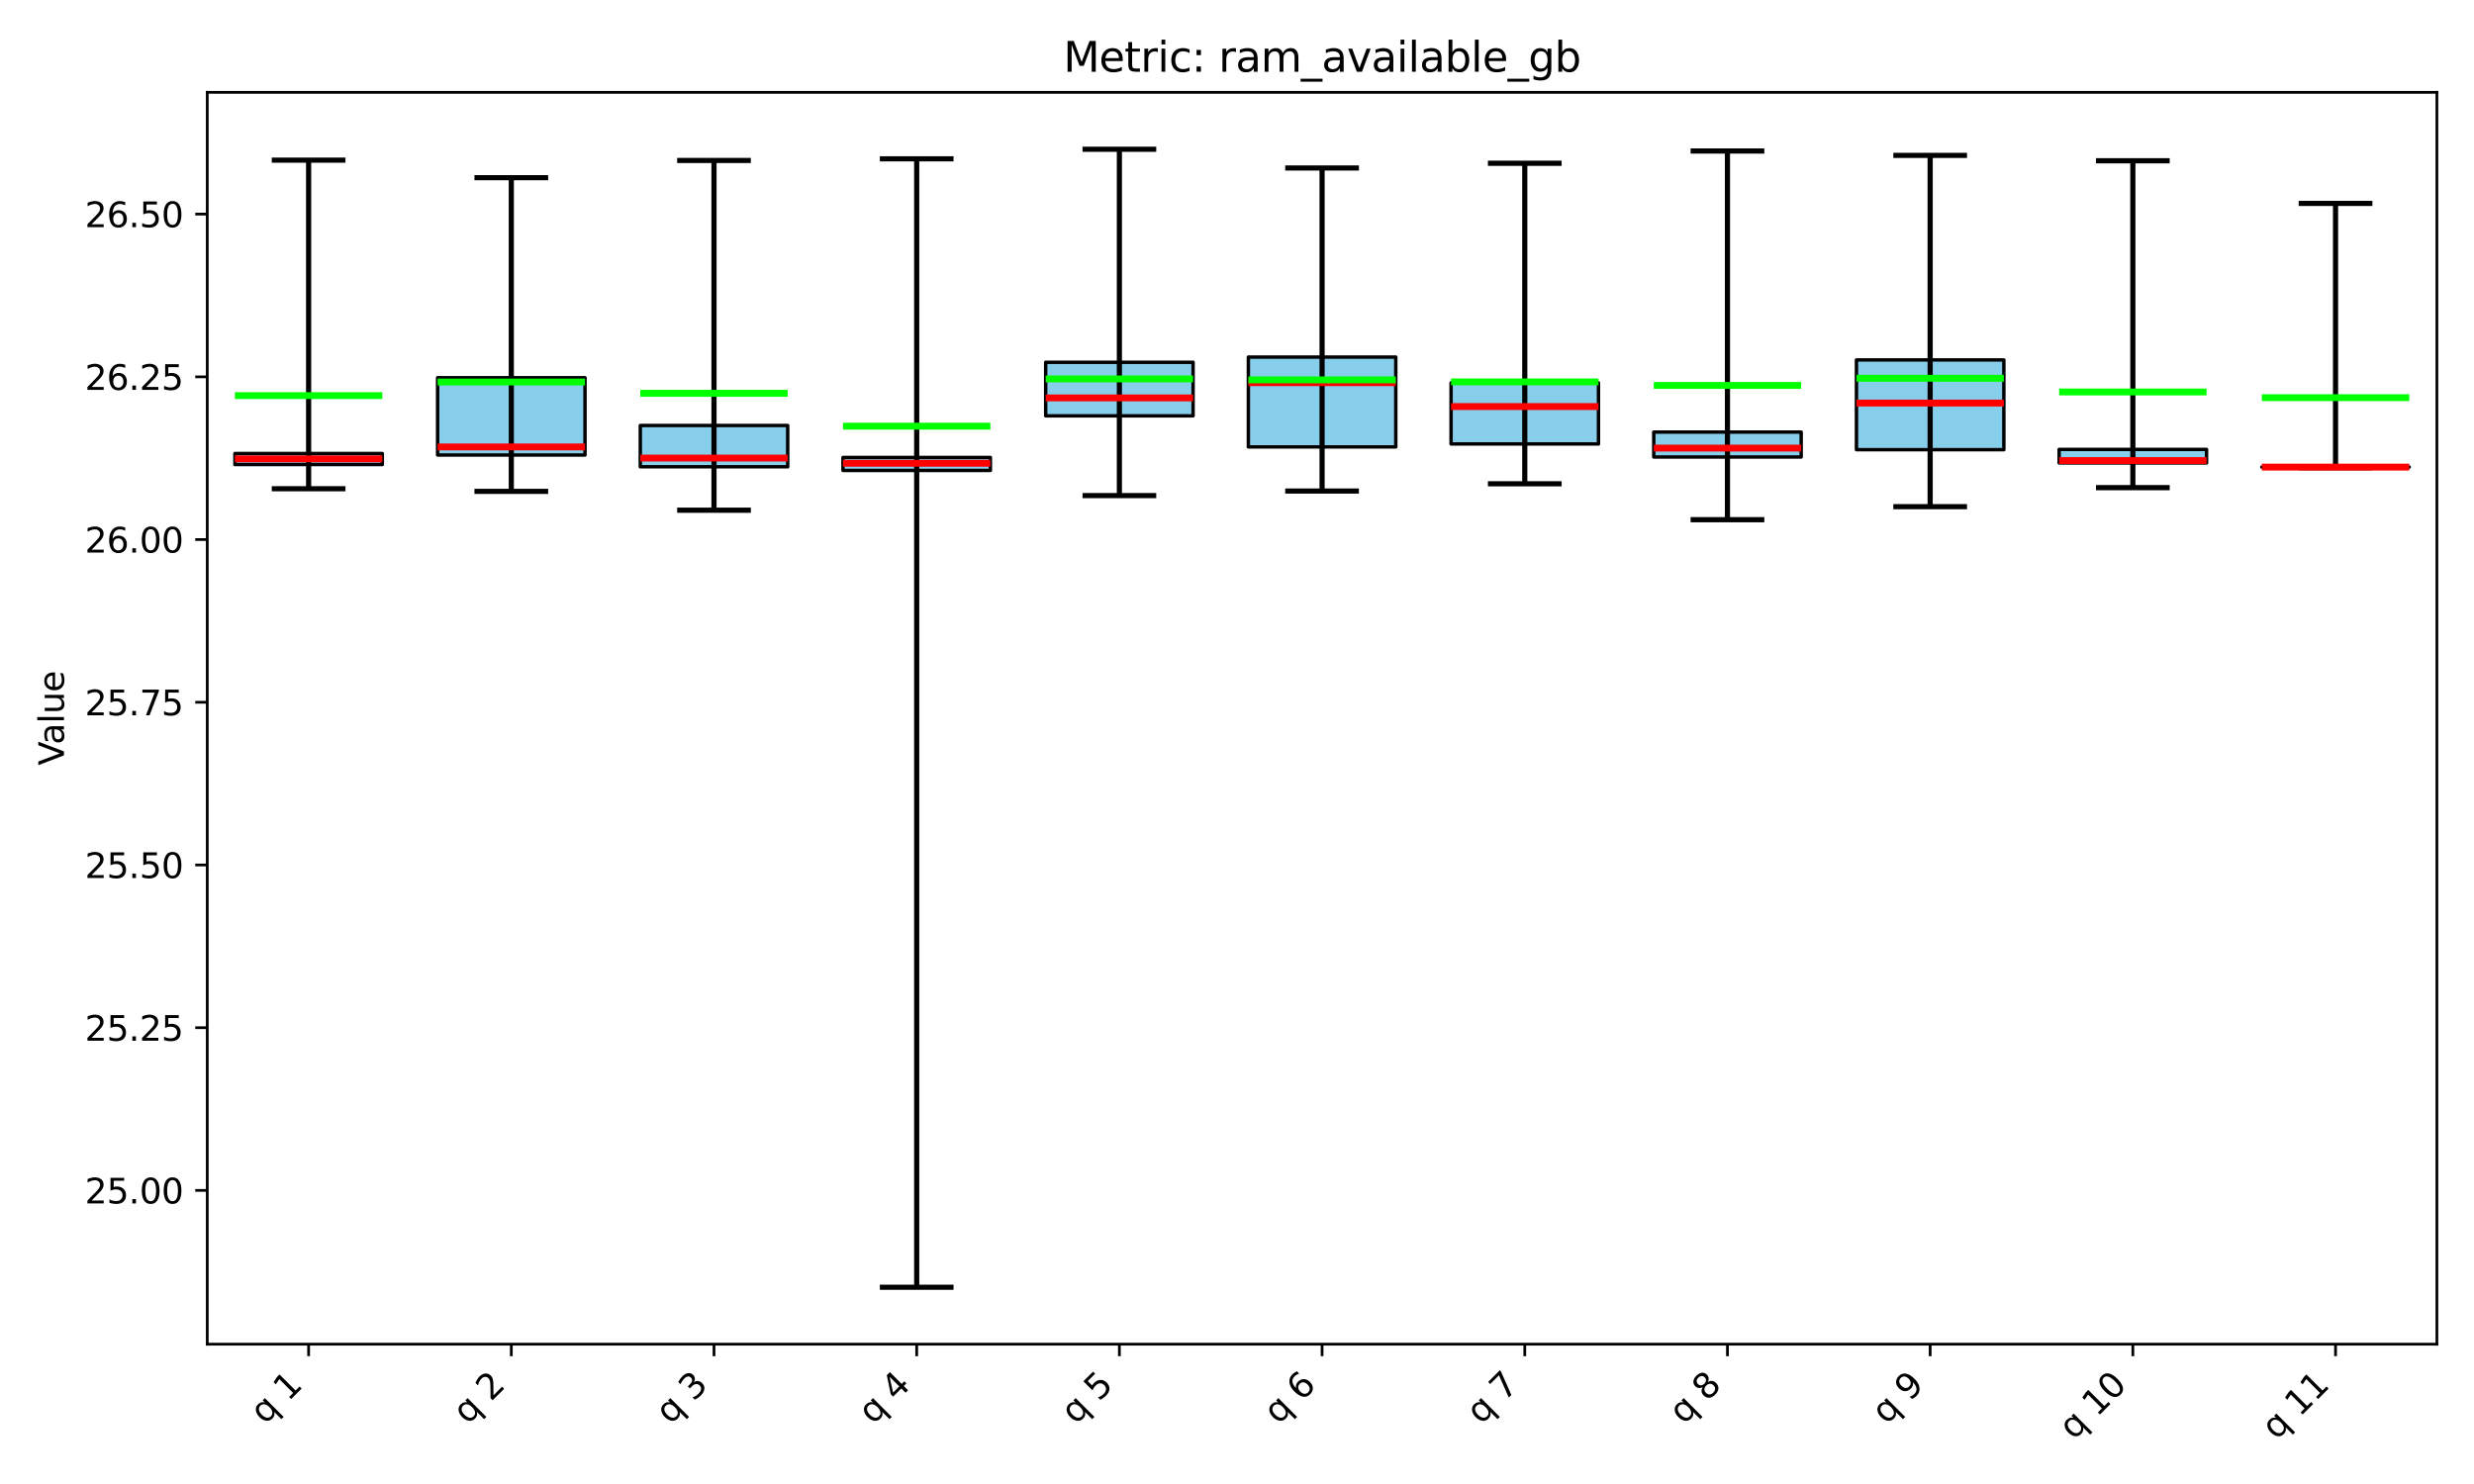 <?xml version="1.0" encoding="utf-8" standalone="no"?>
<!DOCTYPE svg PUBLIC "-//W3C//DTD SVG 1.1//EN"
  "http://www.w3.org/Graphics/SVG/1.1/DTD/svg11.dtd">
<svg xmlns:xlink="http://www.w3.org/1999/xlink" width="720pt" height="432pt" viewBox="0 0 720 432" xmlns="http://www.w3.org/2000/svg" version="1.1">
 <defs>
  <style type="text/css">*{stroke-linejoin: round; stroke-linecap: butt}</style>
 </defs>
 <g id="figure_1">
  <g id="patch_1">
   <path d="M 0 432 
L 720 432 
L 720 0 
L 0 0 
z
" style="fill: #ffffff"/>
  </g>
  <g id="axes_1">
   <g id="patch_2">
    <path d="M 60.32 391.29 
L 709.2 391.29 
L 709.2 26.88 
L 60.32 26.88 
z
" style="fill: #ffffff"/>
   </g>
   <g id="patch_3">
    <path d="M 68.364 135.234 
L 111.265 135.234 
L 111.265 132.021 
L 68.364 132.021 
z
" clip-path="url(#p5824d1646e)" style="fill: #87ceeb; stroke: #000000; stroke-linejoin: miter"/>
   </g>
   <g id="patch_4">
    <path d="M 127.353 132.454 
L 170.254 132.454 
L 170.254 109.951 
L 127.353 109.951 
z
" clip-path="url(#p5824d1646e)" style="fill: #87ceeb; stroke: #000000; stroke-linejoin: miter"/>
   </g>
   <g id="patch_5">
    <path d="M 186.342 135.888 
L 229.243 135.888 
L 229.243 123.864 
L 186.342 123.864 
z
" clip-path="url(#p5824d1646e)" style="fill: #87ceeb; stroke: #000000; stroke-linejoin: miter"/>
   </g>
   <g id="patch_6">
    <path d="M 245.331 136.945 
L 288.232 136.945 
L 288.232 133.173 
L 245.331 133.173 
z
" clip-path="url(#p5824d1646e)" style="fill: #87ceeb; stroke: #000000; stroke-linejoin: miter"/>
   </g>
   <g id="patch_7">
    <path d="M 304.32 121.048 
L 347.221 121.048 
L 347.221 105.462 
L 304.32 105.462 
z
" clip-path="url(#p5824d1646e)" style="fill: #87ceeb; stroke: #000000; stroke-linejoin: miter"/>
   </g>
   <g id="patch_8">
    <path d="M 363.309 130.105 
L 406.211 130.105 
L 406.211 103.941 
L 363.309 103.941 
z
" clip-path="url(#p5824d1646e)" style="fill: #87ceeb; stroke: #000000; stroke-linejoin: miter"/>
   </g>
   <g id="patch_9">
    <path d="M 422.299 129.232 
L 465.2 129.232 
L 465.2 111.437 
L 422.299 111.437 
z
" clip-path="url(#p5824d1646e)" style="fill: #87ceeb; stroke: #000000; stroke-linejoin: miter"/>
   </g>
   <g id="patch_10">
    <path d="M 481.288 133.034 
L 524.189 133.034 
L 524.189 125.778 
L 481.288 125.778 
z
" clip-path="url(#p5824d1646e)" style="fill: #87ceeb; stroke: #000000; stroke-linejoin: miter"/>
   </g>
   <g id="patch_11">
    <path d="M 540.277 130.91 
L 583.178 130.91 
L 583.178 104.782 
L 540.277 104.782 
z
" clip-path="url(#p5824d1646e)" style="fill: #87ceeb; stroke: #000000; stroke-linejoin: miter"/>
   </g>
   <g id="patch_12">
    <path d="M 599.266 134.758 
L 642.167 134.758 
L 642.167 130.833 
L 599.266 130.833 
z
" clip-path="url(#p5824d1646e)" style="fill: #87ceeb; stroke: #000000; stroke-linejoin: miter"/>
   </g>
   <g id="patch_13">
    <path d="M 658.255 135.973 
L 701.156 135.973 
L 701.156 135.973 
L 658.255 135.973 
z
" clip-path="url(#p5824d1646e)" style="fill: #87ceeb; stroke: #000000; stroke-linejoin: miter"/>
   </g>
   <g id="matplotlib.axis_1">
    <g id="xtick_1">
     <g id="line2d_1">
      <defs>
       <path id="mdae97e4ce7" d="M 0 0 
L 0 3.5 
" style="stroke: #000000; stroke-width: 0.8"/>
      </defs>
      <g>
       <use xlink:href="#mdae97e4ce7" x="89.815" y="391.29" style="stroke: #000000; stroke-width: 0.8"/>
      </g>
     </g>
     <g id="text_1">
      <!-- q 1 -->
      <g transform="translate(77.109 414.898) rotate(-45) scale(0.1 -0.1)">
       <defs>
        <path id="DejaVuSans-71" d="M 947 1747 
Q 947 1113 1208 752 
Q 1469 391 1925 391 
Q 2381 391 2643 752 
Q 2906 1113 2906 1747 
Q 2906 2381 2643 2742 
Q 2381 3103 1925 3103 
Q 1469 3103 1208 2742 
Q 947 2381 947 1747 
z
M 2906 525 
Q 2725 213 2448 61 
Q 2172 -91 1784 -91 
Q 1150 -91 751 415 
Q 353 922 353 1747 
Q 353 2572 751 3078 
Q 1150 3584 1784 3584 
Q 2172 3584 2448 3432 
Q 2725 3281 2906 2969 
L 2906 3500 
L 3481 3500 
L 3481 -1331 
L 2906 -1331 
L 2906 525 
z
" transform="scale(0.016)"/>
        <path id="DejaVuSans-20" transform="scale(0.016)"/>
        <path id="DejaVuSans-31" d="M 794 531 
L 1825 531 
L 1825 4091 
L 703 3866 
L 703 4441 
L 1819 4666 
L 2450 4666 
L 2450 531 
L 3481 531 
L 3481 0 
L 794 0 
L 794 531 
z
" transform="scale(0.016)"/>
       </defs>
       <use xlink:href="#DejaVuSans-71"/>
       <use xlink:href="#DejaVuSans-20" transform="translate(63.477 0)"/>
       <use xlink:href="#DejaVuSans-31" transform="translate(95.264 0)"/>
      </g>
     </g>
    </g>
    <g id="xtick_2">
     <g id="line2d_2">
      <g>
       <use xlink:href="#mdae97e4ce7" x="148.804" y="391.29" style="stroke: #000000; stroke-width: 0.8"/>
      </g>
     </g>
     <g id="text_2">
      <!-- q 2 -->
      <g transform="translate(136.098 414.898) rotate(-45) scale(0.1 -0.1)">
       <defs>
        <path id="DejaVuSans-32" d="M 1228 531 
L 3431 531 
L 3431 0 
L 469 0 
L 469 531 
Q 828 903 1448 1529 
Q 2069 2156 2228 2338 
Q 2531 2678 2651 2914 
Q 2772 3150 2772 3378 
Q 2772 3750 2511 3984 
Q 2250 4219 1831 4219 
Q 1534 4219 1204 4116 
Q 875 4013 500 3803 
L 500 4441 
Q 881 4594 1212 4672 
Q 1544 4750 1819 4750 
Q 2544 4750 2975 4387 
Q 3406 4025 3406 3419 
Q 3406 3131 3298 2873 
Q 3191 2616 2906 2266 
Q 2828 2175 2409 1742 
Q 1991 1309 1228 531 
z
" transform="scale(0.016)"/>
       </defs>
       <use xlink:href="#DejaVuSans-71"/>
       <use xlink:href="#DejaVuSans-20" transform="translate(63.477 0)"/>
       <use xlink:href="#DejaVuSans-32" transform="translate(95.264 0)"/>
      </g>
     </g>
    </g>
    <g id="xtick_3">
     <g id="line2d_3">
      <g>
       <use xlink:href="#mdae97e4ce7" x="207.793" y="391.29" style="stroke: #000000; stroke-width: 0.8"/>
      </g>
     </g>
     <g id="text_3">
      <!-- q 3 -->
      <g transform="translate(195.087 414.898) rotate(-45) scale(0.1 -0.1)">
       <defs>
        <path id="DejaVuSans-33" d="M 2597 2516 
Q 3050 2419 3304 2112 
Q 3559 1806 3559 1356 
Q 3559 666 3084 287 
Q 2609 -91 1734 -91 
Q 1441 -91 1130 -33 
Q 819 25 488 141 
L 488 750 
Q 750 597 1062 519 
Q 1375 441 1716 441 
Q 2309 441 2620 675 
Q 2931 909 2931 1356 
Q 2931 1769 2642 2001 
Q 2353 2234 1838 2234 
L 1294 2234 
L 1294 2753 
L 1863 2753 
Q 2328 2753 2575 2939 
Q 2822 3125 2822 3475 
Q 2822 3834 2567 4026 
Q 2313 4219 1838 4219 
Q 1578 4219 1281 4162 
Q 984 4106 628 3988 
L 628 4550 
Q 988 4650 1302 4700 
Q 1616 4750 1894 4750 
Q 2613 4750 3031 4423 
Q 3450 4097 3450 3541 
Q 3450 3153 3228 2886 
Q 3006 2619 2597 2516 
z
" transform="scale(0.016)"/>
       </defs>
       <use xlink:href="#DejaVuSans-71"/>
       <use xlink:href="#DejaVuSans-20" transform="translate(63.477 0)"/>
       <use xlink:href="#DejaVuSans-33" transform="translate(95.264 0)"/>
      </g>
     </g>
    </g>
    <g id="xtick_4">
     <g id="line2d_4">
      <g>
       <use xlink:href="#mdae97e4ce7" x="266.782" y="391.29" style="stroke: #000000; stroke-width: 0.8"/>
      </g>
     </g>
     <g id="text_4">
      <!-- q 4 -->
      <g transform="translate(254.076 414.898) rotate(-45) scale(0.1 -0.1)">
       <defs>
        <path id="DejaVuSans-34" d="M 2419 4116 
L 825 1625 
L 2419 1625 
L 2419 4116 
z
M 2253 4666 
L 3047 4666 
L 3047 1625 
L 3713 1625 
L 3713 1100 
L 3047 1100 
L 3047 0 
L 2419 0 
L 2419 1100 
L 313 1100 
L 313 1709 
L 2253 4666 
z
" transform="scale(0.016)"/>
       </defs>
       <use xlink:href="#DejaVuSans-71"/>
       <use xlink:href="#DejaVuSans-20" transform="translate(63.477 0)"/>
       <use xlink:href="#DejaVuSans-34" transform="translate(95.264 0)"/>
      </g>
     </g>
    </g>
    <g id="xtick_5">
     <g id="line2d_5">
      <g>
       <use xlink:href="#mdae97e4ce7" x="325.771" y="391.29" style="stroke: #000000; stroke-width: 0.8"/>
      </g>
     </g>
     <g id="text_5">
      <!-- q 5 -->
      <g transform="translate(313.065 414.898) rotate(-45) scale(0.1 -0.1)">
       <defs>
        <path id="DejaVuSans-35" d="M 691 4666 
L 3169 4666 
L 3169 4134 
L 1269 4134 
L 1269 2991 
Q 1406 3038 1543 3061 
Q 1681 3084 1819 3084 
Q 2600 3084 3056 2656 
Q 3513 2228 3513 1497 
Q 3513 744 3044 326 
Q 2575 -91 1722 -91 
Q 1428 -91 1123 -41 
Q 819 9 494 109 
L 494 744 
Q 775 591 1075 516 
Q 1375 441 1709 441 
Q 2250 441 2565 725 
Q 2881 1009 2881 1497 
Q 2881 1984 2565 2268 
Q 2250 2553 1709 2553 
Q 1456 2553 1204 2497 
Q 953 2441 691 2322 
L 691 4666 
z
" transform="scale(0.016)"/>
       </defs>
       <use xlink:href="#DejaVuSans-71"/>
       <use xlink:href="#DejaVuSans-20" transform="translate(63.477 0)"/>
       <use xlink:href="#DejaVuSans-35" transform="translate(95.264 0)"/>
      </g>
     </g>
    </g>
    <g id="xtick_6">
     <g id="line2d_6">
      <g>
       <use xlink:href="#mdae97e4ce7" x="384.76" y="391.29" style="stroke: #000000; stroke-width: 0.8"/>
      </g>
     </g>
     <g id="text_6">
      <!-- q 6 -->
      <g transform="translate(372.054 414.898) rotate(-45) scale(0.1 -0.1)">
       <defs>
        <path id="DejaVuSans-36" d="M 2113 2584 
Q 1688 2584 1439 2293 
Q 1191 2003 1191 1497 
Q 1191 994 1439 701 
Q 1688 409 2113 409 
Q 2538 409 2786 701 
Q 3034 994 3034 1497 
Q 3034 2003 2786 2293 
Q 2538 2584 2113 2584 
z
M 3366 4563 
L 3366 3988 
Q 3128 4100 2886 4159 
Q 2644 4219 2406 4219 
Q 1781 4219 1451 3797 
Q 1122 3375 1075 2522 
Q 1259 2794 1537 2939 
Q 1816 3084 2150 3084 
Q 2853 3084 3261 2657 
Q 3669 2231 3669 1497 
Q 3669 778 3244 343 
Q 2819 -91 2113 -91 
Q 1303 -91 875 529 
Q 447 1150 447 2328 
Q 447 3434 972 4092 
Q 1497 4750 2381 4750 
Q 2619 4750 2861 4703 
Q 3103 4656 3366 4563 
z
" transform="scale(0.016)"/>
       </defs>
       <use xlink:href="#DejaVuSans-71"/>
       <use xlink:href="#DejaVuSans-20" transform="translate(63.477 0)"/>
       <use xlink:href="#DejaVuSans-36" transform="translate(95.264 0)"/>
      </g>
     </g>
    </g>
    <g id="xtick_7">
     <g id="line2d_7">
      <g>
       <use xlink:href="#mdae97e4ce7" x="443.749" y="391.29" style="stroke: #000000; stroke-width: 0.8"/>
      </g>
     </g>
     <g id="text_7">
      <!-- q 7 -->
      <g transform="translate(431.043 414.898) rotate(-45) scale(0.1 -0.1)">
       <defs>
        <path id="DejaVuSans-37" d="M 525 4666 
L 3525 4666 
L 3525 4397 
L 1831 0 
L 1172 0 
L 2766 4134 
L 525 4134 
L 525 4666 
z
" transform="scale(0.016)"/>
       </defs>
       <use xlink:href="#DejaVuSans-71"/>
       <use xlink:href="#DejaVuSans-20" transform="translate(63.477 0)"/>
       <use xlink:href="#DejaVuSans-37" transform="translate(95.264 0)"/>
      </g>
     </g>
    </g>
    <g id="xtick_8">
     <g id="line2d_8">
      <g>
       <use xlink:href="#mdae97e4ce7" x="502.738" y="391.29" style="stroke: #000000; stroke-width: 0.8"/>
      </g>
     </g>
     <g id="text_8">
      <!-- q 8 -->
      <g transform="translate(490.032 414.898) rotate(-45) scale(0.1 -0.1)">
       <defs>
        <path id="DejaVuSans-38" d="M 2034 2216 
Q 1584 2216 1326 1975 
Q 1069 1734 1069 1313 
Q 1069 891 1326 650 
Q 1584 409 2034 409 
Q 2484 409 2743 651 
Q 3003 894 3003 1313 
Q 3003 1734 2745 1975 
Q 2488 2216 2034 2216 
z
M 1403 2484 
Q 997 2584 770 2862 
Q 544 3141 544 3541 
Q 544 4100 942 4425 
Q 1341 4750 2034 4750 
Q 2731 4750 3128 4425 
Q 3525 4100 3525 3541 
Q 3525 3141 3298 2862 
Q 3072 2584 2669 2484 
Q 3125 2378 3379 2068 
Q 3634 1759 3634 1313 
Q 3634 634 3220 271 
Q 2806 -91 2034 -91 
Q 1263 -91 848 271 
Q 434 634 434 1313 
Q 434 1759 690 2068 
Q 947 2378 1403 2484 
z
M 1172 3481 
Q 1172 3119 1398 2916 
Q 1625 2713 2034 2713 
Q 2441 2713 2670 2916 
Q 2900 3119 2900 3481 
Q 2900 3844 2670 4047 
Q 2441 4250 2034 4250 
Q 1625 4250 1398 4047 
Q 1172 3844 1172 3481 
z
" transform="scale(0.016)"/>
       </defs>
       <use xlink:href="#DejaVuSans-71"/>
       <use xlink:href="#DejaVuSans-20" transform="translate(63.477 0)"/>
       <use xlink:href="#DejaVuSans-38" transform="translate(95.264 0)"/>
      </g>
     </g>
    </g>
    <g id="xtick_9">
     <g id="line2d_9">
      <g>
       <use xlink:href="#mdae97e4ce7" x="561.727" y="391.29" style="stroke: #000000; stroke-width: 0.8"/>
      </g>
     </g>
     <g id="text_9">
      <!-- q 9 -->
      <g transform="translate(549.021 414.898) rotate(-45) scale(0.1 -0.1)">
       <defs>
        <path id="DejaVuSans-39" d="M 703 97 
L 703 672 
Q 941 559 1184 500 
Q 1428 441 1663 441 
Q 2288 441 2617 861 
Q 2947 1281 2994 2138 
Q 2813 1869 2534 1725 
Q 2256 1581 1919 1581 
Q 1219 1581 811 2004 
Q 403 2428 403 3163 
Q 403 3881 828 4315 
Q 1253 4750 1959 4750 
Q 2769 4750 3195 4129 
Q 3622 3509 3622 2328 
Q 3622 1225 3098 567 
Q 2575 -91 1691 -91 
Q 1453 -91 1209 -44 
Q 966 3 703 97 
z
M 1959 2075 
Q 2384 2075 2632 2365 
Q 2881 2656 2881 3163 
Q 2881 3666 2632 3958 
Q 2384 4250 1959 4250 
Q 1534 4250 1286 3958 
Q 1038 3666 1038 3163 
Q 1038 2656 1286 2365 
Q 1534 2075 1959 2075 
z
" transform="scale(0.016)"/>
       </defs>
       <use xlink:href="#DejaVuSans-71"/>
       <use xlink:href="#DejaVuSans-20" transform="translate(63.477 0)"/>
       <use xlink:href="#DejaVuSans-39" transform="translate(95.264 0)"/>
      </g>
     </g>
    </g>
    <g id="xtick_10">
     <g id="line2d_10">
      <g>
       <use xlink:href="#mdae97e4ce7" x="620.716" y="391.29" style="stroke: #000000; stroke-width: 0.8"/>
      </g>
     </g>
     <g id="text_10">
      <!-- q 10 -->
      <g transform="translate(603.512 419.397) rotate(-45) scale(0.1 -0.1)">
       <defs>
        <path id="DejaVuSans-30" d="M 2034 4250 
Q 1547 4250 1301 3770 
Q 1056 3291 1056 2328 
Q 1056 1369 1301 889 
Q 1547 409 2034 409 
Q 2525 409 2770 889 
Q 3016 1369 3016 2328 
Q 3016 3291 2770 3770 
Q 2525 4250 2034 4250 
z
M 2034 4750 
Q 2819 4750 3233 4129 
Q 3647 3509 3647 2328 
Q 3647 1150 3233 529 
Q 2819 -91 2034 -91 
Q 1250 -91 836 529 
Q 422 1150 422 2328 
Q 422 3509 836 4129 
Q 1250 4750 2034 4750 
z
" transform="scale(0.016)"/>
       </defs>
       <use xlink:href="#DejaVuSans-71"/>
       <use xlink:href="#DejaVuSans-20" transform="translate(63.477 0)"/>
       <use xlink:href="#DejaVuSans-31" transform="translate(95.264 0)"/>
       <use xlink:href="#DejaVuSans-30" transform="translate(158.887 0)"/>
      </g>
     </g>
    </g>
    <g id="xtick_11">
     <g id="line2d_11">
      <g>
       <use xlink:href="#mdae97e4ce7" x="679.705" y="391.29" style="stroke: #000000; stroke-width: 0.8"/>
      </g>
     </g>
     <g id="text_11">
      <!-- q 11 -->
      <g transform="translate(662.501 419.397) rotate(-45) scale(0.1 -0.1)">
       <use xlink:href="#DejaVuSans-71"/>
       <use xlink:href="#DejaVuSans-20" transform="translate(63.477 0)"/>
       <use xlink:href="#DejaVuSans-31" transform="translate(95.264 0)"/>
       <use xlink:href="#DejaVuSans-31" transform="translate(158.887 0)"/>
      </g>
     </g>
    </g>
   </g>
   <g id="matplotlib.axis_2">
    <g id="ytick_1">
     <g id="line2d_12">
      <defs>
       <path id="m7fe1a26b16" d="M 0 0 
L -3.5 0 
" style="stroke: #000000; stroke-width: 0.8"/>
      </defs>
      <g>
       <use xlink:href="#m7fe1a26b16" x="60.32" y="346.532" style="stroke: #000000; stroke-width: 0.8"/>
      </g>
     </g>
     <g id="text_12">
      <!-- 25.00 -->
      <g transform="translate(24.692 350.331) scale(0.1 -0.1)">
       <defs>
        <path id="DejaVuSans-2e" d="M 684 794 
L 1344 794 
L 1344 0 
L 684 0 
L 684 794 
z
" transform="scale(0.016)"/>
       </defs>
       <use xlink:href="#DejaVuSans-32"/>
       <use xlink:href="#DejaVuSans-35" transform="translate(63.623 0)"/>
       <use xlink:href="#DejaVuSans-2e" transform="translate(127.246 0)"/>
       <use xlink:href="#DejaVuSans-30" transform="translate(159.033 0)"/>
       <use xlink:href="#DejaVuSans-30" transform="translate(222.656 0)"/>
      </g>
     </g>
    </g>
    <g id="ytick_2">
     <g id="line2d_13">
      <g>
       <use xlink:href="#m7fe1a26b16" x="60.32" y="299.165" style="stroke: #000000; stroke-width: 0.8"/>
      </g>
     </g>
     <g id="text_13">
      <!-- 25.25 -->
      <g transform="translate(24.692 302.964) scale(0.1 -0.1)">
       <use xlink:href="#DejaVuSans-32"/>
       <use xlink:href="#DejaVuSans-35" transform="translate(63.623 0)"/>
       <use xlink:href="#DejaVuSans-2e" transform="translate(127.246 0)"/>
       <use xlink:href="#DejaVuSans-32" transform="translate(159.033 0)"/>
       <use xlink:href="#DejaVuSans-35" transform="translate(222.656 0)"/>
      </g>
     </g>
    </g>
    <g id="ytick_3">
     <g id="line2d_14">
      <g>
       <use xlink:href="#m7fe1a26b16" x="60.32" y="251.797" style="stroke: #000000; stroke-width: 0.8"/>
      </g>
     </g>
     <g id="text_14">
      <!-- 25.50 -->
      <g transform="translate(24.692 255.597) scale(0.1 -0.1)">
       <use xlink:href="#DejaVuSans-32"/>
       <use xlink:href="#DejaVuSans-35" transform="translate(63.623 0)"/>
       <use xlink:href="#DejaVuSans-2e" transform="translate(127.246 0)"/>
       <use xlink:href="#DejaVuSans-35" transform="translate(159.033 0)"/>
       <use xlink:href="#DejaVuSans-30" transform="translate(222.656 0)"/>
      </g>
     </g>
    </g>
    <g id="ytick_4">
     <g id="line2d_15">
      <g>
       <use xlink:href="#m7fe1a26b16" x="60.32" y="204.43" style="stroke: #000000; stroke-width: 0.8"/>
      </g>
     </g>
     <g id="text_15">
      <!-- 25.75 -->
      <g transform="translate(24.692 208.229) scale(0.1 -0.1)">
       <use xlink:href="#DejaVuSans-32"/>
       <use xlink:href="#DejaVuSans-35" transform="translate(63.623 0)"/>
       <use xlink:href="#DejaVuSans-2e" transform="translate(127.246 0)"/>
       <use xlink:href="#DejaVuSans-37" transform="translate(159.033 0)"/>
       <use xlink:href="#DejaVuSans-35" transform="translate(222.656 0)"/>
      </g>
     </g>
    </g>
    <g id="ytick_5">
     <g id="line2d_16">
      <g>
       <use xlink:href="#m7fe1a26b16" x="60.32" y="157.063" style="stroke: #000000; stroke-width: 0.8"/>
      </g>
     </g>
     <g id="text_16">
      <!-- 26.00 -->
      <g transform="translate(24.692 160.862) scale(0.1 -0.1)">
       <use xlink:href="#DejaVuSans-32"/>
       <use xlink:href="#DejaVuSans-36" transform="translate(63.623 0)"/>
       <use xlink:href="#DejaVuSans-2e" transform="translate(127.246 0)"/>
       <use xlink:href="#DejaVuSans-30" transform="translate(159.033 0)"/>
       <use xlink:href="#DejaVuSans-30" transform="translate(222.656 0)"/>
      </g>
     </g>
    </g>
    <g id="ytick_6">
     <g id="line2d_17">
      <g>
       <use xlink:href="#m7fe1a26b16" x="60.32" y="109.696" style="stroke: #000000; stroke-width: 0.8"/>
      </g>
     </g>
     <g id="text_17">
      <!-- 26.25 -->
      <g transform="translate(24.692 113.495) scale(0.1 -0.1)">
       <use xlink:href="#DejaVuSans-32"/>
       <use xlink:href="#DejaVuSans-36" transform="translate(63.623 0)"/>
       <use xlink:href="#DejaVuSans-2e" transform="translate(127.246 0)"/>
       <use xlink:href="#DejaVuSans-32" transform="translate(159.033 0)"/>
       <use xlink:href="#DejaVuSans-35" transform="translate(222.656 0)"/>
      </g>
     </g>
    </g>
    <g id="ytick_7">
     <g id="line2d_18">
      <g>
       <use xlink:href="#m7fe1a26b16" x="60.32" y="62.329" style="stroke: #000000; stroke-width: 0.8"/>
      </g>
     </g>
     <g id="text_18">
      <!-- 26.50 -->
      <g transform="translate(24.692 66.128) scale(0.1 -0.1)">
       <use xlink:href="#DejaVuSans-32"/>
       <use xlink:href="#DejaVuSans-36" transform="translate(63.623 0)"/>
       <use xlink:href="#DejaVuSans-2e" transform="translate(127.246 0)"/>
       <use xlink:href="#DejaVuSans-35" transform="translate(159.033 0)"/>
       <use xlink:href="#DejaVuSans-30" transform="translate(222.656 0)"/>
      </g>
     </g>
    </g>
    <g id="text_19">
     <!-- Value -->
     <g transform="translate(18.612 222.816) rotate(-90) scale(0.1 -0.1)">
      <defs>
       <path id="DejaVuSans-56" d="M 1831 0 
L 50 4666 
L 709 4666 
L 2188 738 
L 3669 4666 
L 4325 4666 
L 2547 0 
L 1831 0 
z
" transform="scale(0.016)"/>
       <path id="DejaVuSans-61" d="M 2194 1759 
Q 1497 1759 1228 1600 
Q 959 1441 959 1056 
Q 959 750 1161 570 
Q 1363 391 1709 391 
Q 2188 391 2477 730 
Q 2766 1069 2766 1631 
L 2766 1759 
L 2194 1759 
z
M 3341 1997 
L 3341 0 
L 2766 0 
L 2766 531 
Q 2569 213 2275 61 
Q 1981 -91 1556 -91 
Q 1019 -91 701 211 
Q 384 513 384 1019 
Q 384 1609 779 1909 
Q 1175 2209 1959 2209 
L 2766 2209 
L 2766 2266 
Q 2766 2663 2505 2880 
Q 2244 3097 1772 3097 
Q 1472 3097 1187 3025 
Q 903 2953 641 2809 
L 641 3341 
Q 956 3463 1253 3523 
Q 1550 3584 1831 3584 
Q 2591 3584 2966 3190 
Q 3341 2797 3341 1997 
z
" transform="scale(0.016)"/>
       <path id="DejaVuSans-6c" d="M 603 4863 
L 1178 4863 
L 1178 0 
L 603 0 
L 603 4863 
z
" transform="scale(0.016)"/>
       <path id="DejaVuSans-75" d="M 544 1381 
L 544 3500 
L 1119 3500 
L 1119 1403 
Q 1119 906 1312 657 
Q 1506 409 1894 409 
Q 2359 409 2629 706 
Q 2900 1003 2900 1516 
L 2900 3500 
L 3475 3500 
L 3475 0 
L 2900 0 
L 2900 538 
Q 2691 219 2414 64 
Q 2138 -91 1772 -91 
Q 1169 -91 856 284 
Q 544 659 544 1381 
z
M 1991 3584 
L 1991 3584 
z
" transform="scale(0.016)"/>
       <path id="DejaVuSans-65" d="M 3597 1894 
L 3597 1613 
L 953 1613 
Q 991 1019 1311 708 
Q 1631 397 2203 397 
Q 2534 397 2845 478 
Q 3156 559 3463 722 
L 3463 178 
Q 3153 47 2828 -22 
Q 2503 -91 2169 -91 
Q 1331 -91 842 396 
Q 353 884 353 1716 
Q 353 2575 817 3079 
Q 1281 3584 2069 3584 
Q 2775 3584 3186 3129 
Q 3597 2675 3597 1894 
z
M 3022 2063 
Q 3016 2534 2758 2815 
Q 2500 3097 2075 3097 
Q 1594 3097 1305 2825 
Q 1016 2553 972 2059 
L 3022 2063 
z
" transform="scale(0.016)"/>
      </defs>
      <use xlink:href="#DejaVuSans-56"/>
      <use xlink:href="#DejaVuSans-61" transform="translate(60.658 0)"/>
      <use xlink:href="#DejaVuSans-6c" transform="translate(121.938 0)"/>
      <use xlink:href="#DejaVuSans-75" transform="translate(149.721 0)"/>
      <use xlink:href="#DejaVuSans-65" transform="translate(213.1 0)"/>
     </g>
    </g>
   </g>
   <g id="LineCollection_1">
    <path d="M 89.815 142.264 
L 89.815 46.61 
" clip-path="url(#p5824d1646e)" style="fill: none; stroke: #000000; stroke-width: 1.5"/>
   </g>
   <g id="LineCollection_2">
    <path d="M 79.089 142.264 
L 100.54 142.264 
" clip-path="url(#p5824d1646e)" style="fill: none; stroke: #000000; stroke-width: 1.5"/>
   </g>
   <g id="LineCollection_3">
    <path d="M 79.089 46.61 
L 100.54 46.61 
" clip-path="url(#p5824d1646e)" style="fill: none; stroke: #000000; stroke-width: 1.5"/>
   </g>
   <g id="LineCollection_4">
    <path d="M 68.364 133.574 
L 111.265 133.574 
" clip-path="url(#p5824d1646e)" style="fill: none; stroke: #ff0000; stroke-width: 2"/>
   </g>
   <g id="LineCollection_5">
    <path d="M 68.364 115.156 
L 111.265 115.156 
" clip-path="url(#p5824d1646e)" style="fill: none; stroke: #00ff00; stroke-width: 2"/>
   </g>
   <g id="LineCollection_6">
    <path d="M 148.804 143.038 
L 148.804 51.72 
" clip-path="url(#p5824d1646e)" style="fill: none; stroke: #000000; stroke-width: 1.5"/>
   </g>
   <g id="LineCollection_7">
    <path d="M 138.078 143.038 
L 159.529 143.038 
" clip-path="url(#p5824d1646e)" style="fill: none; stroke: #000000; stroke-width: 1.5"/>
   </g>
   <g id="LineCollection_8">
    <path d="M 138.078 51.72 
L 159.529 51.72 
" clip-path="url(#p5824d1646e)" style="fill: none; stroke: #000000; stroke-width: 1.5"/>
   </g>
   <g id="LineCollection_9">
    <path d="M 127.353 130.095 
L 170.254 130.095 
" clip-path="url(#p5824d1646e)" style="fill: none; stroke: #ff0000; stroke-width: 2"/>
   </g>
   <g id="LineCollection_10">
    <path d="M 127.353 111.214 
L 170.254 111.214 
" clip-path="url(#p5824d1646e)" style="fill: none; stroke: #00ff00; stroke-width: 2"/>
   </g>
   <g id="LineCollection_11">
    <path d="M 207.793 148.52 
L 207.793 46.71 
" clip-path="url(#p5824d1646e)" style="fill: none; stroke: #000000; stroke-width: 1.5"/>
   </g>
   <g id="LineCollection_12">
    <path d="M 197.067 148.52 
L 218.518 148.52 
" clip-path="url(#p5824d1646e)" style="fill: none; stroke: #000000; stroke-width: 1.5"/>
   </g>
   <g id="LineCollection_13">
    <path d="M 197.067 46.71 
L 218.518 46.71 
" clip-path="url(#p5824d1646e)" style="fill: none; stroke: #000000; stroke-width: 1.5"/>
   </g>
   <g id="LineCollection_14">
    <path d="M 186.342 133.34 
L 229.243 133.34 
" clip-path="url(#p5824d1646e)" style="fill: none; stroke: #ff0000; stroke-width: 2"/>
   </g>
   <g id="LineCollection_15">
    <path d="M 186.342 114.499 
L 229.243 114.499 
" clip-path="url(#p5824d1646e)" style="fill: none; stroke: #00ff00; stroke-width: 2"/>
   </g>
   <g id="LineCollection_16">
    <path d="M 266.782 374.726 
L 266.782 46.228 
" clip-path="url(#p5824d1646e)" style="fill: none; stroke: #000000; stroke-width: 1.5"/>
   </g>
   <g id="LineCollection_17">
    <path d="M 256.057 374.726 
L 277.507 374.726 
" clip-path="url(#p5824d1646e)" style="fill: none; stroke: #000000; stroke-width: 1.5"/>
   </g>
   <g id="LineCollection_18">
    <path d="M 256.057 46.228 
L 277.507 46.228 
" clip-path="url(#p5824d1646e)" style="fill: none; stroke: #000000; stroke-width: 1.5"/>
   </g>
   <g id="LineCollection_19">
    <path d="M 245.331 134.863 
L 288.232 134.863 
" clip-path="url(#p5824d1646e)" style="fill: none; stroke: #ff0000; stroke-width: 2"/>
   </g>
   <g id="LineCollection_20">
    <path d="M 245.331 124.061 
L 288.232 124.061 
" clip-path="url(#p5824d1646e)" style="fill: none; stroke: #00ff00; stroke-width: 2"/>
   </g>
   <g id="LineCollection_21">
    <path d="M 325.771 144.271 
L 325.771 43.444 
" clip-path="url(#p5824d1646e)" style="fill: none; stroke: #000000; stroke-width: 1.5"/>
   </g>
   <g id="LineCollection_22">
    <path d="M 315.046 144.271 
L 336.496 144.271 
" clip-path="url(#p5824d1646e)" style="fill: none; stroke: #000000; stroke-width: 1.5"/>
   </g>
   <g id="LineCollection_23">
    <path d="M 315.046 43.444 
L 336.496 43.444 
" clip-path="url(#p5824d1646e)" style="fill: none; stroke: #000000; stroke-width: 1.5"/>
   </g>
   <g id="LineCollection_24">
    <path d="M 304.32 115.84 
L 347.221 115.84 
" clip-path="url(#p5824d1646e)" style="fill: none; stroke: #ff0000; stroke-width: 2"/>
   </g>
   <g id="LineCollection_25">
    <path d="M 304.32 110.31 
L 347.221 110.31 
" clip-path="url(#p5824d1646e)" style="fill: none; stroke: #00ff00; stroke-width: 2"/>
   </g>
   <g id="LineCollection_26">
    <path d="M 384.76 142.939 
L 384.76 48.905 
" clip-path="url(#p5824d1646e)" style="fill: none; stroke: #000000; stroke-width: 1.5"/>
   </g>
   <g id="LineCollection_27">
    <path d="M 374.035 142.939 
L 395.485 142.939 
" clip-path="url(#p5824d1646e)" style="fill: none; stroke: #000000; stroke-width: 1.5"/>
   </g>
   <g id="LineCollection_28">
    <path d="M 374.035 48.905 
L 395.485 48.905 
" clip-path="url(#p5824d1646e)" style="fill: none; stroke: #000000; stroke-width: 1.5"/>
   </g>
   <g id="LineCollection_29">
    <path d="M 363.309 111.402 
L 406.211 111.402 
" clip-path="url(#p5824d1646e)" style="fill: none; stroke: #ff0000; stroke-width: 2"/>
   </g>
   <g id="LineCollection_30">
    <path d="M 363.309 110.581 
L 406.211 110.581 
" clip-path="url(#p5824d1646e)" style="fill: none; stroke: #00ff00; stroke-width: 2"/>
   </g>
   <g id="LineCollection_31">
    <path d="M 443.749 140.831 
L 443.749 47.529 
" clip-path="url(#p5824d1646e)" style="fill: none; stroke: #000000; stroke-width: 1.5"/>
   </g>
   <g id="LineCollection_32">
    <path d="M 433.024 140.831 
L 454.474 140.831 
" clip-path="url(#p5824d1646e)" style="fill: none; stroke: #000000; stroke-width: 1.5"/>
   </g>
   <g id="LineCollection_33">
    <path d="M 433.024 47.529 
L 454.474 47.529 
" clip-path="url(#p5824d1646e)" style="fill: none; stroke: #000000; stroke-width: 1.5"/>
   </g>
   <g id="LineCollection_34">
    <path d="M 422.299 118.345 
L 465.2 118.345 
" clip-path="url(#p5824d1646e)" style="fill: none; stroke: #ff0000; stroke-width: 2"/>
   </g>
   <g id="LineCollection_35">
    <path d="M 422.299 111.167 
L 465.2 111.167 
" clip-path="url(#p5824d1646e)" style="fill: none; stroke: #00ff00; stroke-width: 2"/>
   </g>
   <g id="LineCollection_36">
    <path d="M 502.738 151.285 
L 502.738 43.957 
" clip-path="url(#p5824d1646e)" style="fill: none; stroke: #000000; stroke-width: 1.5"/>
   </g>
   <g id="LineCollection_37">
    <path d="M 492.013 151.285 
L 513.463 151.285 
" clip-path="url(#p5824d1646e)" style="fill: none; stroke: #000000; stroke-width: 1.5"/>
   </g>
   <g id="LineCollection_38">
    <path d="M 492.013 43.957 
L 513.463 43.957 
" clip-path="url(#p5824d1646e)" style="fill: none; stroke: #000000; stroke-width: 1.5"/>
   </g>
   <g id="LineCollection_39">
    <path d="M 481.288 130.447 
L 524.189 130.447 
" clip-path="url(#p5824d1646e)" style="fill: none; stroke: #ff0000; stroke-width: 2"/>
   </g>
   <g id="LineCollection_40">
    <path d="M 481.288 112.202 
L 524.189 112.202 
" clip-path="url(#p5824d1646e)" style="fill: none; stroke: #00ff00; stroke-width: 2"/>
   </g>
   <g id="LineCollection_41">
    <path d="M 561.727 147.498 
L 561.727 45.241 
" clip-path="url(#p5824d1646e)" style="fill: none; stroke: #000000; stroke-width: 1.5"/>
   </g>
   <g id="LineCollection_42">
    <path d="M 551.002 147.498 
L 572.453 147.498 
" clip-path="url(#p5824d1646e)" style="fill: none; stroke: #000000; stroke-width: 1.5"/>
   </g>
   <g id="LineCollection_43">
    <path d="M 551.002 45.241 
L 572.453 45.241 
" clip-path="url(#p5824d1646e)" style="fill: none; stroke: #000000; stroke-width: 1.5"/>
   </g>
   <g id="LineCollection_44">
    <path d="M 540.277 117.324 
L 583.178 117.324 
" clip-path="url(#p5824d1646e)" style="fill: none; stroke: #ff0000; stroke-width: 2"/>
   </g>
   <g id="LineCollection_45">
    <path d="M 540.277 110.112 
L 583.178 110.112 
" clip-path="url(#p5824d1646e)" style="fill: none; stroke: #00ff00; stroke-width: 2"/>
   </g>
   <g id="LineCollection_46">
    <path d="M 620.716 141.956 
L 620.716 46.801 
" clip-path="url(#p5824d1646e)" style="fill: none; stroke: #000000; stroke-width: 1.5"/>
   </g>
   <g id="LineCollection_47">
    <path d="M 609.991 141.956 
L 631.442 141.956 
" clip-path="url(#p5824d1646e)" style="fill: none; stroke: #000000; stroke-width: 1.5"/>
   </g>
   <g id="LineCollection_48">
    <path d="M 609.991 46.801 
L 631.442 46.801 
" clip-path="url(#p5824d1646e)" style="fill: none; stroke: #000000; stroke-width: 1.5"/>
   </g>
   <g id="LineCollection_49">
    <path d="M 599.266 134.07 
L 642.167 134.07 
" clip-path="url(#p5824d1646e)" style="fill: none; stroke: #ff0000; stroke-width: 2"/>
   </g>
   <g id="LineCollection_50">
    <path d="M 599.266 114.107 
L 642.167 114.107 
" clip-path="url(#p5824d1646e)" style="fill: none; stroke: #00ff00; stroke-width: 2"/>
   </g>
   <g id="LineCollection_51">
    <path d="M 679.705 136.147 
L 679.705 59.216 
" clip-path="url(#p5824d1646e)" style="fill: none; stroke: #000000; stroke-width: 1.5"/>
   </g>
   <g id="LineCollection_52">
    <path d="M 668.98 136.147 
L 690.431 136.147 
" clip-path="url(#p5824d1646e)" style="fill: none; stroke: #000000; stroke-width: 1.5"/>
   </g>
   <g id="LineCollection_53">
    <path d="M 668.98 59.216 
L 690.431 59.216 
" clip-path="url(#p5824d1646e)" style="fill: none; stroke: #000000; stroke-width: 1.5"/>
   </g>
   <g id="LineCollection_54">
    <path d="M 658.255 135.973 
L 701.156 135.973 
" clip-path="url(#p5824d1646e)" style="fill: none; stroke: #ff0000; stroke-width: 2"/>
   </g>
   <g id="LineCollection_55">
    <path d="M 658.255 115.764 
L 701.156 115.764 
" clip-path="url(#p5824d1646e)" style="fill: none; stroke: #00ff00; stroke-width: 2"/>
   </g>
   <g id="patch_14">
    <path d="M 60.32 391.29 
L 60.32 26.88 
" style="fill: none; stroke: #000000; stroke-width: 0.8; stroke-linejoin: miter; stroke-linecap: square"/>
   </g>
   <g id="patch_15">
    <path d="M 709.2 391.29 
L 709.2 26.88 
" style="fill: none; stroke: #000000; stroke-width: 0.8; stroke-linejoin: miter; stroke-linecap: square"/>
   </g>
   <g id="patch_16">
    <path d="M 60.32 391.29 
L 709.2 391.29 
" style="fill: none; stroke: #000000; stroke-width: 0.8; stroke-linejoin: miter; stroke-linecap: square"/>
   </g>
   <g id="patch_17">
    <path d="M 60.32 26.88 
L 709.2 26.88 
" style="fill: none; stroke: #000000; stroke-width: 0.8; stroke-linejoin: miter; stroke-linecap: square"/>
   </g>
   <g id="text_20">
    <!-- Metric: ram_available_gb -->
    <g transform="translate(309.489 20.88) scale(0.12 -0.12)">
     <defs>
      <path id="DejaVuSans-4d" d="M 628 4666 
L 1569 4666 
L 2759 1491 
L 3956 4666 
L 4897 4666 
L 4897 0 
L 4281 0 
L 4281 4097 
L 3078 897 
L 2444 897 
L 1241 4097 
L 1241 0 
L 628 0 
L 628 4666 
z
" transform="scale(0.016)"/>
      <path id="DejaVuSans-74" d="M 1172 4494 
L 1172 3500 
L 2356 3500 
L 2356 3053 
L 1172 3053 
L 1172 1153 
Q 1172 725 1289 603 
Q 1406 481 1766 481 
L 2356 481 
L 2356 0 
L 1766 0 
Q 1100 0 847 248 
Q 594 497 594 1153 
L 594 3053 
L 172 3053 
L 172 3500 
L 594 3500 
L 594 4494 
L 1172 4494 
z
" transform="scale(0.016)"/>
      <path id="DejaVuSans-72" d="M 2631 2963 
Q 2534 3019 2420 3045 
Q 2306 3072 2169 3072 
Q 1681 3072 1420 2755 
Q 1159 2438 1159 1844 
L 1159 0 
L 581 0 
L 581 3500 
L 1159 3500 
L 1159 2956 
Q 1341 3275 1631 3429 
Q 1922 3584 2338 3584 
Q 2397 3584 2469 3576 
Q 2541 3569 2628 3553 
L 2631 2963 
z
" transform="scale(0.016)"/>
      <path id="DejaVuSans-69" d="M 603 3500 
L 1178 3500 
L 1178 0 
L 603 0 
L 603 3500 
z
M 603 4863 
L 1178 4863 
L 1178 4134 
L 603 4134 
L 603 4863 
z
" transform="scale(0.016)"/>
      <path id="DejaVuSans-63" d="M 3122 3366 
L 3122 2828 
Q 2878 2963 2633 3030 
Q 2388 3097 2138 3097 
Q 1578 3097 1268 2742 
Q 959 2388 959 1747 
Q 959 1106 1268 751 
Q 1578 397 2138 397 
Q 2388 397 2633 464 
Q 2878 531 3122 666 
L 3122 134 
Q 2881 22 2623 -34 
Q 2366 -91 2075 -91 
Q 1284 -91 818 406 
Q 353 903 353 1747 
Q 353 2603 823 3093 
Q 1294 3584 2113 3584 
Q 2378 3584 2631 3529 
Q 2884 3475 3122 3366 
z
" transform="scale(0.016)"/>
      <path id="DejaVuSans-3a" d="M 750 794 
L 1409 794 
L 1409 0 
L 750 0 
L 750 794 
z
M 750 3309 
L 1409 3309 
L 1409 2516 
L 750 2516 
L 750 3309 
z
" transform="scale(0.016)"/>
      <path id="DejaVuSans-6d" d="M 3328 2828 
Q 3544 3216 3844 3400 
Q 4144 3584 4550 3584 
Q 5097 3584 5394 3201 
Q 5691 2819 5691 2113 
L 5691 0 
L 5113 0 
L 5113 2094 
Q 5113 2597 4934 2840 
Q 4756 3084 4391 3084 
Q 3944 3084 3684 2787 
Q 3425 2491 3425 1978 
L 3425 0 
L 2847 0 
L 2847 2094 
Q 2847 2600 2669 2842 
Q 2491 3084 2119 3084 
Q 1678 3084 1418 2786 
Q 1159 2488 1159 1978 
L 1159 0 
L 581 0 
L 581 3500 
L 1159 3500 
L 1159 2956 
Q 1356 3278 1631 3431 
Q 1906 3584 2284 3584 
Q 2666 3584 2933 3390 
Q 3200 3197 3328 2828 
z
" transform="scale(0.016)"/>
      <path id="DejaVuSans-5f" d="M 3263 -1063 
L 3263 -1509 
L -63 -1509 
L -63 -1063 
L 3263 -1063 
z
" transform="scale(0.016)"/>
      <path id="DejaVuSans-76" d="M 191 3500 
L 800 3500 
L 1894 563 
L 2988 3500 
L 3597 3500 
L 2284 0 
L 1503 0 
L 191 3500 
z
" transform="scale(0.016)"/>
      <path id="DejaVuSans-62" d="M 3116 1747 
Q 3116 2381 2855 2742 
Q 2594 3103 2138 3103 
Q 1681 3103 1420 2742 
Q 1159 2381 1159 1747 
Q 1159 1113 1420 752 
Q 1681 391 2138 391 
Q 2594 391 2855 752 
Q 3116 1113 3116 1747 
z
M 1159 2969 
Q 1341 3281 1617 3432 
Q 1894 3584 2278 3584 
Q 2916 3584 3314 3078 
Q 3713 2572 3713 1747 
Q 3713 922 3314 415 
Q 2916 -91 2278 -91 
Q 1894 -91 1617 61 
Q 1341 213 1159 525 
L 1159 0 
L 581 0 
L 581 4863 
L 1159 4863 
L 1159 2969 
z
" transform="scale(0.016)"/>
      <path id="DejaVuSans-67" d="M 2906 1791 
Q 2906 2416 2648 2759 
Q 2391 3103 1925 3103 
Q 1463 3103 1205 2759 
Q 947 2416 947 1791 
Q 947 1169 1205 825 
Q 1463 481 1925 481 
Q 2391 481 2648 825 
Q 2906 1169 2906 1791 
z
M 3481 434 
Q 3481 -459 3084 -895 
Q 2688 -1331 1869 -1331 
Q 1566 -1331 1297 -1286 
Q 1028 -1241 775 -1147 
L 775 -588 
Q 1028 -725 1275 -790 
Q 1522 -856 1778 -856 
Q 2344 -856 2625 -561 
Q 2906 -266 2906 331 
L 2906 616 
Q 2728 306 2450 153 
Q 2172 0 1784 0 
Q 1141 0 747 490 
Q 353 981 353 1791 
Q 353 2603 747 3093 
Q 1141 3584 1784 3584 
Q 2172 3584 2450 3431 
Q 2728 3278 2906 2969 
L 2906 3500 
L 3481 3500 
L 3481 434 
z
" transform="scale(0.016)"/>
     </defs>
     <use xlink:href="#DejaVuSans-4d"/>
     <use xlink:href="#DejaVuSans-65" transform="translate(86.279 0)"/>
     <use xlink:href="#DejaVuSans-74" transform="translate(147.803 0)"/>
     <use xlink:href="#DejaVuSans-72" transform="translate(187.012 0)"/>
     <use xlink:href="#DejaVuSans-69" transform="translate(228.125 0)"/>
     <use xlink:href="#DejaVuSans-63" transform="translate(255.908 0)"/>
     <use xlink:href="#DejaVuSans-3a" transform="translate(310.889 0)"/>
     <use xlink:href="#DejaVuSans-20" transform="translate(344.58 0)"/>
     <use xlink:href="#DejaVuSans-72" transform="translate(376.367 0)"/>
     <use xlink:href="#DejaVuSans-61" transform="translate(417.48 0)"/>
     <use xlink:href="#DejaVuSans-6d" transform="translate(478.76 0)"/>
     <use xlink:href="#DejaVuSans-5f" transform="translate(576.172 0)"/>
     <use xlink:href="#DejaVuSans-61" transform="translate(626.172 0)"/>
     <use xlink:href="#DejaVuSans-76" transform="translate(687.451 0)"/>
     <use xlink:href="#DejaVuSans-61" transform="translate(746.631 0)"/>
     <use xlink:href="#DejaVuSans-69" transform="translate(807.91 0)"/>
     <use xlink:href="#DejaVuSans-6c" transform="translate(835.693 0)"/>
     <use xlink:href="#DejaVuSans-61" transform="translate(863.477 0)"/>
     <use xlink:href="#DejaVuSans-62" transform="translate(924.756 0)"/>
     <use xlink:href="#DejaVuSans-6c" transform="translate(988.232 0)"/>
     <use xlink:href="#DejaVuSans-65" transform="translate(1016.016 0)"/>
     <use xlink:href="#DejaVuSans-5f" transform="translate(1077.539 0)"/>
     <use xlink:href="#DejaVuSans-67" transform="translate(1127.539 0)"/>
     <use xlink:href="#DejaVuSans-62" transform="translate(1191.016 0)"/>
    </g>
   </g>
  </g>
 </g>
 <defs>
  <clipPath id="p5824d1646e">
   <rect x="60.32" y="26.88" width="648.88" height="364.41"/>
  </clipPath>
 </defs>
</svg>
